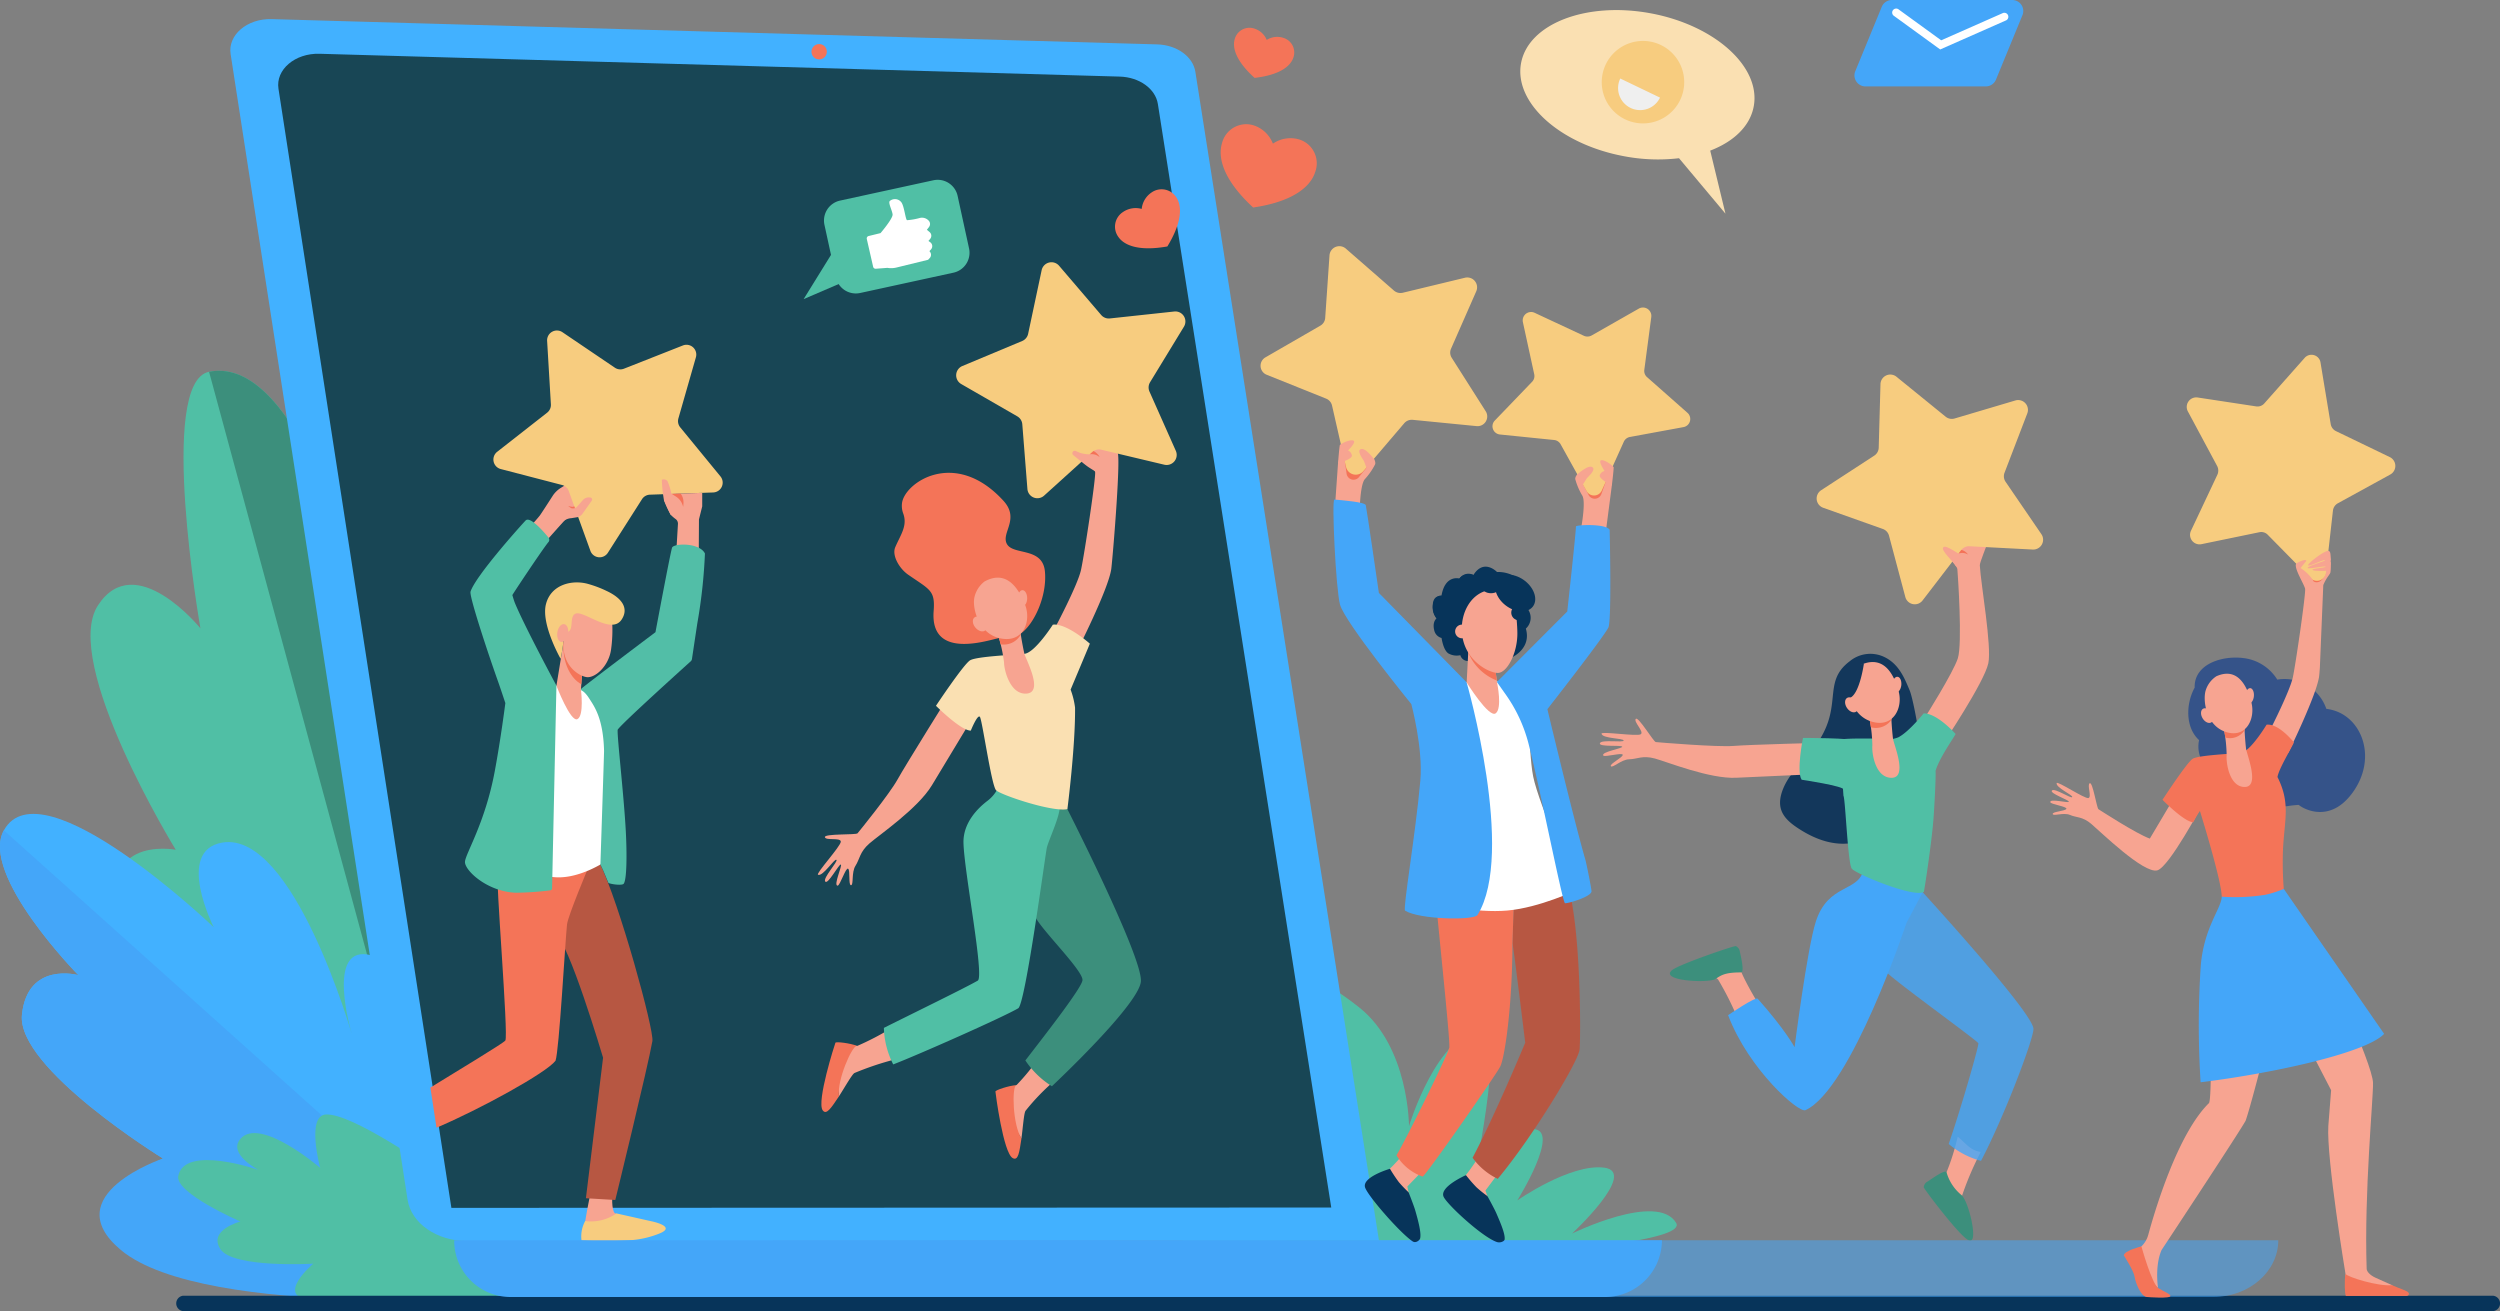 <svg xmlns="http://www.w3.org/2000/svg" width="500" height="262.226" viewBox="0 0 500 262.226">
  <rect x="0" y="0" width="500" height="262.226" fill="#808080" stroke="none"/>
  <g id="success_excellence" transform="translate(-3767 -1261)">
    <g id="Group_8102" data-name="Group 8102" transform="translate(3785.106 1335.156)">
      <g id="Group_8101" data-name="Group 8101" transform="translate(0 0)">
        <path id="Path_9840" data-name="Path 9840" d="M1625.23,1049.376s-59.8-51.594-67.115-72.191,10.254-17.2,10.254-17.2-23.022-37.47-15.55-48.891,20.484,4.6,20.484,4.6-8.648-49.258,1.731-51.305c19.334-3.814,31.608,49.387,31.608,49.387s-.018-21.764,11.7-18.086c17.667,5.547,5.2,51.606,5.2,51.606s6.521-17.219,15.861-8.72C1656.159,953.823,1625.23,1049.376,1625.23,1049.376Z" transform="translate(-1551.327 -864.191)" fill="#50bfa5"/>
      </g>
      <path id="Path_9841" data-name="Path 9841" d="M1697.628,938.573c-9.341-8.5-15.861,8.72-15.861,8.72s12.468-46.059-5.2-51.606c-11.715-3.678-11.7,18.086-11.7,18.086s-12.274-53.2-31.608-49.387l50.158,185.011C1687.557,1038.523,1713.282,952.818,1697.628,938.573Z" transform="translate(-1609.555 -864.19)" fill="#3c8f7c"/>
    </g>
    <g id="Group_8103" data-name="Group 8103" transform="translate(3767 1423.784)">
      <path id="Path_9842" data-name="Path 9842" d="M1593.532,1267.042s-67.069,1.084-78.96-11.28c-8.677-9.022,6.768-16.356,6.768-16.356s-29.327-18.048-28.2-28.764,11.28-7.9,11.28-7.9-19.782-20.131-14.894-28.968c7.512-13.578,41.966,19.38,41.966,19.38s-7.756-15.289,1.692-16.92c14.249-2.46,25.944,38.352,25.944,38.352s-5.566-18.4,3.948-15.792C1580.146,1203.484,1593.532,1267.042,1593.532,1267.042Z" transform="translate(-1488.749 -1170.498)" fill="#42b1ff"/>
      <path id="Path_9843" data-name="Path 9843" d="M1489.526,1181.837c-4.888,8.836,14.894,28.968,14.894,28.968s-10.152-2.82-11.28,7.9,28.2,28.764,28.2,28.764-21.588,7.3-8.426,18.3c16.8,14.037,80.618,9.335,80.618,9.335Z" transform="translate(-1488.749 -1178.556)" fill="#44a6f9"/>
    </g>
    <g id="Group_8105" data-name="Group 8105" transform="translate(3802.626 1483.886)">
      <g id="Group_8104" data-name="Group 8104" transform="translate(0)">
        <path id="Path_9844" data-name="Path 9844" d="M1697.072,1414.822s-51.565,1.171-58.756.5.59-7.254.59-7.254-16.032.943-18.565-2.9,3.986-5.532,3.986-5.532-13.11-5.692-12.422-9.107c1.279-6.361,16.047-1.212,16.047-1.212s-6.211-3.194-3.613-6.212c3.918-4.551,15.947,5.8,15.947,5.8s-2.868-10.59,1.234-10.681C1651.481,1378,1697.072,1414.822,1697.072,1414.822Z" transform="translate(-1611.879 -1378.218)" fill="#50bfa5"/>
      </g>
    </g>
    <path id="Path_9845" data-name="Path 9845" d="M2314.494,1326.6l18.808-40.368s1.091-3.119,11.041,4.788,9.95,23.72,9.95,23.72,5.761-19,14.678-19c4.656,0-1.978,30.989-1.978,30.989s6.343-11.368,12.1-11.368-3.142,14.252-3.142,14.252,10.591-7.429,17.4-6.551-6.459,13.18-6.459,13.18,17.108-8.408,20.833-2.124c1.964,3.315-20.948,5.158-20.948,5.158l-78.789.2Z" transform="translate(1694.51 171.471)" fill="#50bfa5"/>
    <path id="Path_9846" data-name="Path 9846" d="M1877.685,860.679l-182.338.071c-6.086,0-11.214-3.554-11.945-8.284l-35.389-229.124c-.588-3.807,3.308-7.125,8.2-6.985l177.126,5.054c3.913.111,7.144,2.432,7.622,5.474Z" transform="translate(2165.111 648.467)" fill="#42b1ff"/>
    <path id="Path_9847" data-name="Path 9847" d="M1689.291,640.3l160.053,4.565c3.914.112,7.144,2.431,7.622,5.473l34.677,220.714-175.972.068L1681.086,647.28C1680.5,643.474,1684.4,640.158,1689.291,640.3Z" transform="translate(2141.607 631.454)" fill="#184655"/>
    <path id="Path_9848" data-name="Path 9848" d="M2055.693,635.14a1.532,1.532,0,1,1-1.531-1.5A1.514,1.514,0,0,1,2055.693,635.14Z" transform="translate(1876.67 636.178)" fill="#f47458"/>
    <g id="Group_8107" data-name="Group 8107" transform="translate(3930.573 1313.445)">
      <path id="Path_9849" data-name="Path 9849" d="M2195.482,1338.607a41.463,41.463,0,0,1-4.489,5.537c-.136.128-1.048.422-1.193.551-1.277,4.042.366,7.475,2.128,10.176.292-2.189.5-5.183.838-5.553a44.181,44.181,0,0,1,6.065-6.231C2196.881,1341.992,2196.648,1340.5,2195.482,1338.607Z" transform="translate(-2151.211 -1179.626)" fill="#f7a491"/>
      <path id="Path_9850" data-name="Path 9850" d="M2184.436,1357.986c-1.444.087-4.172.988-4.156,1.275.02.343,1.567,12.259,3.45,13.308,1.132.631,1.341-1.224,1.756-3.926C2183.723,1365.941,2183.545,1358.357,2184.436,1357.986Z" transform="translate(-2144.767 -1193.398)" fill="#f47458"/>
      <path id="Path_9851" data-name="Path 9851" d="M2081.7,1319.356a54.445,54.445,0,0,1-6.387,3.3c-.178.059-1.127-.065-1.313-.009-2.877,3.113-2.851,6.919-2.408,10.114,1.2-1.857,2.66-4.475,3.123-4.667a58.56,58.56,0,0,1,8.067-2.706C2081.485,1323.559,2081.95,1321.568,2081.7,1319.356Z" transform="translate(-2067.373 -1165.945)" fill="#f7a491"/>
      <path id="Path_9852" data-name="Path 9852" d="M2221.32,953.01s4.567-8.594,5.243-11.672,3.017-18.578,2.82-19.577-3.9-3.4-3.443-4.248,3.983-.85,4.791-.778a7.3,7.3,0,0,1,3.125,1.116c.695.573-.781,19.148-1.222,23.148s-7.137,17.1-7.137,17.1Z" transform="translate(-2173.934 -879.8)" fill="#f7a491"/>
      <path id="Path_9853" data-name="Path 9853" d="M2084.407,1085.1s-9.309,14.906-10.934,17.835-7.685,10.391-7.99,10.751-6.713.035-6.53.777,3.126.009,3.182.88-5.065,6.411-4.552,6.634c.96.418,3.263-3.271,3.674-2.991s-2.756,3.63-2.24,4.344,2.706-3.45,3.116-3.4-1.541,4.19-.644,4.231c.487.022,1.646-3.724,2.109-3.393s.017,3.331.581,3.3.038-2.563.9-3.9.806-2.746,2.8-4.473,9.7-6.993,12.494-11.645,9-14.915,9-14.915Z" transform="translate(-2057.547 -999.471)" fill="#f7a491"/>
      <path id="Path_9854" data-name="Path 9854" d="M2187.547,1161.735l-16.166,5.208s8.892,15.122,10.65,18.136,9.329,10.457,9.339,12.4c.007,1.378-7.127,10.517-11.428,16.093a17.568,17.568,0,0,0,5.31,5.162c7.163-6.791,17.611-17.5,17.8-21.007C2203.336,1192.6,2187.547,1161.735,2187.547,1161.735Z" transform="translate(-2138.444 -1053.931)" fill="#3c8f7c"/>
      <path id="Path_9855" data-name="Path 9855" d="M2067.072,1329.059c-1.344-.536-4.2-.882-4.3-.616-.129.319-3.8,11.76-2.545,13.51.756,1.052,1.735-.536,3.26-2.8C2063.04,1335.954,2066.108,1329.016,2067.072,1329.059Z" transform="translate(-2059.263 -1172.338)" fill="#f47458"/>
      <path id="Path_9856" data-name="Path 9856" d="M2135.764,1162.668c.205-1,1.538-3.921,2.226-6.25a12.776,12.776,0,0,0,.306-5.946h0l-11.891-.554-.456.884a7.154,7.154,0,0,1-2.039,2.443c-1.781,1.346-4.906,4.3-4.811,8.411.133,5.739,4.215,26.769,2.857,27.556-2.45,1.42-12.673,6.394-18.776,9.453a17.137,17.137,0,0,0,1.867,7.306c4.833-1.85,21.841-9.379,25-11.224C2131.479,1193.913,2135.414,1164.361,2135.764,1162.668Z" transform="translate(-2089.977 -1045.533)" fill="#50bfa5"/>
      <path id="Path_9857" data-name="Path 9857" d="M2112.179,942.825c.943,2.491-.549,4.349-1.586,6.8-.7,1.648.839,4.263,2.575,5.468,4.4,3.052,5.429,3.131,5.111,7.276-.766,9.984,11.171,5.727,13.09,5.41s3.369-.231,4.287-.866c2.765-1.913,5.36-7.66,4.873-12.5s-6.25-3.177-7.568-5.4,2.666-4.99-.729-8.7c-9.75-10.658-19.926-3.51-20.289.566A4.322,4.322,0,0,0,2112.179,942.825Z" transform="translate(-2095.122 -892.61)" fill="#f47458"/>
      <path id="Path_9858" data-name="Path 9858" d="M2166.12,1052.613s3.318-7.883,3.849-9.192c0,0-4.634-4.127-7.4-3.8,0,0-3.584,5.63-5.7,5.833s-9.544.519-10.847,1.294-6.831,9.1-6.831,9.1,4.967,4.977,6.966,4.966c0,0,1.358-3.361,1.822-2.748s2.3,13.67,3.228,14.664c.858.92,11.265,4.432,14.27,3.786,0,0,1.618-12.57,1.531-20.307A15.945,15.945,0,0,0,2166.12,1052.613Z" transform="translate(-2115.571 -967.134)" fill="#fae0b2"/>
      <path id="Path_9859" data-name="Path 9859" d="M2182.161,1040.839a30.526,30.526,0,0,1,1.181,5.452c.009,1.575,1.264,6.527,4.567,6.2s-.033-6.456-.5-7.953a58.831,58.831,0,0,1-1.031-6.221Z" transform="translate(-2146.104 -966.225)" fill="#f7a491"/>
      <path id="Path_9860" data-name="Path 9860" d="M2186.69,1040.686c-.185-1.289-.313-2.367-.313-2.367l-4.215,2.52s.24.792.5,1.806A3.887,3.887,0,0,0,2186.69,1040.686Z" transform="translate(-2146.105 -966.225)" fill="#f47458"/>
      <path id="Path_9861" data-name="Path 9861" d="M2167.529,1007.965a5.516,5.516,0,0,0-2.02,3.239c-.412,2.116.845,7.336,5.384,8.158s6.016-3.567,4.77-6.75S2172.012,1005.482,2167.529,1007.965Z" transform="translate(-2134.218 -944.098)" fill="#f7a491"/>
      <path id="Path_9862" data-name="Path 9862" d="M2197.625,1017.416c0,.889-.411,1.612-.929,1.615s-.942-.716-.947-1.6.412-1.612.929-1.615S2197.621,1016.527,2197.625,1017.416Z" transform="translate(-2155.762 -950.229)" fill="#f7a491"/>
      <path id="Path_9863" data-name="Path 9863" d="M2166.937,1034.805c.6.716.689,1.624.205,2.027s-1.36.151-1.958-.565-.689-1.624-.2-2.028S2166.34,1034.089,2166.937,1034.805Z" transform="translate(-2133.674 -963.189)" fill="#f7a491"/>
      <g id="Group_8106" data-name="Group 8106" transform="translate(27.658)">
        <path id="Path_9864" data-name="Path 9864" d="M2154.138,813.51l11.225,6.469a2.006,2.006,0,0,1,1,1.58l1.023,12.946a2,2,0,0,0,3.342,1.327l9.633-8.714a2.006,2.006,0,0,1,1.809-.465l12.6,3a2.014,2.014,0,0,0,2.3-2.778l-5.271-11.854a2.014,2.014,0,0,1,.121-1.867l6.767-11.1a2.006,2.006,0,0,0-1.92-3.044l-12.891,1.388a2,2,0,0,1-1.734-.689l-8.423-9.852a2.007,2.007,0,0,0-3.487.9l-2.7,12.712a2.017,2.017,0,0,1-1.194,1.442l-11.972,5.006A2.013,2.013,0,0,0,2154.138,813.51Z" transform="translate(-2153.135 -789.154)" fill="#f7cc7f"/>
      </g>
      <path id="Path_9865" data-name="Path 9865" d="M2246.254,919.654a2.043,2.043,0,0,0-.276.205l-.506.458h0a2.308,2.308,0,0,1,1.962.567S2247.291,920.292,2246.254,919.654Z" transform="translate(-2191.097 -881.894)" fill="#f47257"/>
      <path id="Path_9866" data-name="Path 9866" d="M2237.259,921.339l-.286-1.132a6.573,6.573,0,0,1-2.048-.325l-.789-.344a.487.487,0,0,0-.646.263h0a.487.487,0,0,0,.148.565s2.134,1.757,2.884,2.291c.372.264,1.54.978,1.54.978l.681-1.274Z" transform="translate(-2182.556 -881.783)" fill="#f7a491"/>
    </g>
    <g id="Group_8108" data-name="Group 8108" transform="translate(3802.243 1520.144)">
      <path id="Path_9867" data-name="Path 9867" d="M2073.919,1506.608H1611.943a1.55,1.55,0,0,1,0-3.083h461.976a1.549,1.549,0,0,1,0,3.083Z" transform="translate(-1610.553 -1503.526)" fill="#07345a"/>
    </g>
    <g id="Group_8115" data-name="Group 8115" transform="translate(3853.075 1327.094)">
      <path id="Path_9888" data-name="Path 9888" d="M1851.784,940.068a5.213,5.213,0,0,0-1.714,1.659c-.885,1.377-2.374,3.682-2.563,3.92-1.686,2.115-6.567,7.155-6.567,7.155l4.71,1.448,9.2-10.323s4.01-3.9,3.339-3.782c-.29.052-3.91,2.718-3.974,2.554-.017-.044,4.877-3.967,4.032-4.183-.227-.058-4.275,2.983-4.48,2.909-.1-.034,4.006-2.865,3.237-3.171-.382-.152-3.634,2.123-3.877,2.066-.272-.064,2.948-2.4,2.218-2.24A40.429,40.429,0,0,0,1851.784,940.068Z" transform="translate(-1825.622 -908.63)" fill="#f7a491"/>
      <g id="Group_8114" data-name="Group 8114" transform="translate(12.606)">
        <path id="Path_9889" data-name="Path 9889" d="M1833.037,864.042l12.256,3.188a1.963,1.963,0,0,1,1.351,1.231l4.321,11.94a1.959,1.959,0,0,0,3.494.386l6.823-10.712a1.965,1.965,0,0,1,1.588-.907l12.651-.443a1.968,1.968,0,0,0,1.454-3.215l-8.04-9.808a1.97,1.97,0,0,1-.37-1.793l3.5-12.213a1.961,1.961,0,0,0-2.6-2.372l-11.793,4.649a1.955,1.955,0,0,1-1.813-.2l-10.494-7.105a1.962,1.962,0,0,0-3.055,1.749l.753,12.684a1.969,1.969,0,0,1-.751,1.667l-9.994,7.826A1.965,1.965,0,0,0,1833.037,864.042Z" transform="translate(-1831.566 -836.326)" fill="#f7cc7f"/>
      </g>
      <path id="Path_9890" data-name="Path 9890" d="M1895.435,1432.017s-1.516,7.13-1.351,8.7c.238,2.26,10.956-2.8,8.6-3.564-.543-.176-2.264-.862-2.4-.96-.728-.522-.524-3.884-.524-3.884Z" transform="translate(-1863.38 -1259.657)" fill="#f7a491"/>
      <path id="Path_9891" data-name="Path 9891" d="M1891.3,1236.389c.38-2.179-6.65-27.774-10.564-35.642l-9.863-1.471,1.021,15.859c2.477.714,9.542,24.57,9.542,24.57l-3.433,28.106,5.877.349S1890.429,1241.393,1891.3,1236.389Z" transform="translate(-1846.896 -1094.259)" fill="#b75742"/>
      <path id="Path_9892" data-name="Path 9892" d="M1816.872,1206.244l-11.626-.541-3.768,1.562c-.524.233,2.182,32.644,1.513,33.575-.372.518-9.375,5.95-14.991,9.405l1.227,8.029c8.757-3.724,21.969-10.975,23.8-13.39.728-2.007,1.911-23.492,2.3-27.262.172-1.681,4.248-11.347,4.248-11.347Z" transform="translate(-1788 -1098.826)" fill="#f47458"/>
      <path id="Path_9893" data-name="Path 9893" d="M1857.622,1082.752l-6.142-.293s-4.849-.7-5.446-.793-7.432,17.81-9.675,24.6-1.673,9.548-1.673,9.548a24.639,24.639,0,0,0,10.514,4.112c5.313.9,11.172-3.2,11.172-3.2s1.469-13.412,1.161-17.761S1857.622,1082.752,1857.622,1082.752Z" transform="translate(-1821.131 -1010.678)" fill="#fff"/>
      <path id="Path_9894" data-name="Path 9894" d="M1880.286,1057.4l-.253,3.5s.677,5.215-.7,5.909-4.2-6.677-4.2-6.677l1.449-8.856Z" transform="translate(-1849.921 -989.081)" fill="#f7a491"/>
      <path id="Path_9895" data-name="Path 9895" d="M1883.551,1059.934c-1.857-.963-3.919-4-3.529-8.512l3.7,6.085Z" transform="translate(-1853.362 -989.185)" fill="#f47458"/>
      <path id="Path_9896" data-name="Path 9896" d="M1887.674,1029.591a3.182,3.182,0,0,1,2.119,3,27.857,27.857,0,0,1-.26,4.666c-.491,3.4-3.267,5.767-4.936,5.492s-5.123-2.549-4.5-7.387c.267-2.074.617-4.8,2.655-5.631A7.562,7.562,0,0,1,1887.674,1029.591Z" transform="translate(-1853.398 -973.425)" fill="#f7a491"/>
      <path id="Path_9897" data-name="Path 9897" d="M1828.636,970.72a.717.717,0,0,1-.086.926c-1.3,1.612-7.189,10.48-7.168,10.551.09.312.35,1.2.514,1.59,1.977,4.776,8.3,16.507,8.3,16.507l-.871,40.557a.4.4,0,0,1-.351.388,59.4,59.4,0,0,1-6.9.482c-5.781-.214-10.29-4.528-10.169-6.2s4.018-7.738,5.946-18.049c1.211-6.477,2.128-13.678,2.128-13.678s-1.047-3.163-1.4-4.146c-2.153-6.049-5.848-17.239-5.563-18.142.972-3.076,9.747-12.884,11.014-14.23C1824.9,966.357,1827.6,969.453,1828.636,970.72Z" transform="translate(-1804.984 -929.269)" fill="#50bfa5"/>
      <path id="Path_9898" data-name="Path 9898" d="M1906.152,1448.15l-6.788-1.53a8.869,8.869,0,0,1-6.256,1.53,6.418,6.418,0,0,0-.733,3.866,65.476,65.476,0,0,0,9.2,0,18.942,18.942,0,0,0,6.565-1.446C1911.422,1449.154,1906.152,1448.15,1906.152,1448.15Z" transform="translate(-1862.149 -1270.035)" fill="#f7cc7f"/>
      <path id="Path_9899" data-name="Path 9899" d="M1870.4,1025.754s-3.95-6.909-2.939-10.911,5.295-4.947,8.417-4.068a21.955,21.955,0,0,1,3.716,1.405c2.968,1.382,4.531,3.4,3.011,5.717-2.041,3.111-7.537-1.825-9.189-1.186-1.363.528-.281,3.194-1.59,3.659-1.231.438-.741.381-.873,1.92A32.5,32.5,0,0,1,1870.4,1025.754Z" transform="translate(-1844.349 -960.085)" fill="#f7cc7f"/>
      <path id="Path_9900" data-name="Path 9900" d="M1875.674,1040.893c-.162.985.188,1.862.782,1.959s1.207-.621,1.369-1.605-.188-1.862-.783-1.96S1875.836,1039.908,1875.674,1040.893Z" transform="translate(-1850.278 -980.555)" fill="#f7a491"/>
      <path id="Path_9901" data-name="Path 9901" d="M1878.911,951.742a1.592,1.592,0,0,0-1.571.5l-1.124,1.275a1.161,1.161,0,0,1-.818.393l-2.332.108-2.259,5.041,2.473-2.425a2.721,2.721,0,0,1,1.727-.773l1.234-.2a1.747,1.747,0,0,0,1-.643l1.915-2.706A.39.39,0,0,0,1878.911,951.742Z" transform="translate(-1846.848 -918.315)" fill="#f7a491"/>
      <path id="Path_9902" data-name="Path 9902" d="M1949.48,942.641v3.2a19.341,19.341,0,0,0,1.347,2.911,8.3,8.3,0,0,0,1.044.891,1.144,1.144,0,0,1,.4.938l-.285,4.84,4.451.807.038-6.563.651-2.607,0-2.7-6.135.207Z" transform="translate(-1902.757 -911.879)" fill="#f7a491"/>
      <path id="Path_9903" data-name="Path 9903" d="M1951.724,944.2l-2.042,2.129-1.347-2.911a29.84,29.84,0,0,1-.434-4.092.923.923,0,0,1,1.145.286,12.32,12.32,0,0,1,.767,2.489l1.911,1.229Z" transform="translate(-1901.612 -909.455)" fill="#f7a491"/>
      <path id="Path_9904" data-name="Path 9904" d="M1954.793,949.148l.888.556a3.165,3.165,0,0,1,1.265,1.59l.158.439.048-.694a2.935,2.935,0,0,0-.385-1.667l-.166-.282Z" transform="translate(-1906.532 -916.463)" fill="#f57258"/>
      <path id="Path_9905" data-name="Path 9905" d="M1884.454,957.67a2.264,2.264,0,0,1-.394.1,4.772,4.772,0,0,1-.838-.193,5.324,5.324,0,0,0,.609.449,1.082,1.082,0,0,0,.746-.014Z" transform="translate(-1855.67 -922.492)" fill="#f57258"/>
      <path id="Path_9906" data-name="Path 9906" d="M1910.233,984.952c-.372,1.154-3.317,16.9-3.317,16.9s-14.986,11.275-14.932,11.4c.034.079.067.159.1.239.232.084.8.4,1.563,1.592,1.071,1.66,2.819,4.02,2.987,10.5.011.449-.732,22.746-.732,22.746l.605,1.28,1,2.4c.688.292,2.722.528,3.04.167.655-.744.675-6.114.437-10.518-.4-7.363-1.746-18.824-1.63-20.279.291-.815,14.625-13.711,14.625-13.711a.756.756,0,0,0,.232-.441c.195-1.3,1.058-7.073,1.115-7.378a105.59,105.59,0,0,0,1.484-13.732C1915.732,983.9,1910.524,984.05,1910.233,984.952Z" transform="translate(-1861.897 -941.509)" fill="#52bea7"/>
    </g>
    <path id="Path_9907" data-name="Path 9907" d="M2268.963,737.89a4.5,4.5,0,0,1,1.99-3.3,3.481,3.481,0,0,1,4.908.962c1.253,1.833,1.126,5.1-1.765,9.847-5.47.975-8.563-.091-9.817-1.924a3.481,3.481,0,0,1,.883-4.923A4.5,4.5,0,0,1,2268.963,737.89Z" transform="translate(1726.378 564.891)" fill="#f47458"/>
    <path id="Path_9908" data-name="Path 9908" d="M2352.838,624.767a3.948,3.948,0,0,1,3.358-.4,3.051,3.051,0,0,1,1.977,3.913c-.592,1.854-2.923,3.526-7.762,4.081-3.62-3.259-4.548-5.973-3.955-7.827a3.051,3.051,0,0,1,3.881-2.04A3.949,3.949,0,0,1,2352.838,624.767Z" transform="translate(1667.508 644.215)" fill="#f47458"/>
    <path id="Path_9909" data-name="Path 9909" d="M2347.551,692.842a6.171,6.171,0,0,1,5.357-.812,4.991,4.991,0,0,1,3.11,6.449c-.965,3.118-4.7,6.006-12.418,7.13-5.735-5.289-7.185-9.78-6.22-12.9a4.991,4.991,0,0,1,6.209-3.565A6.171,6.171,0,0,1,2347.551,692.842Z" transform="translate(1674.031 596.892)" fill="#f47458"/>
    <path id="Path_9912" data-name="Path 9912" d="M2382.04,1476.554H2132.16c-7.136,0-12.921-5.03-12.921-11.233v-.111h275.85C2395.089,1471.475,2389.247,1476.554,2382.04,1476.554Z" transform="translate(1827.569 43.847)" fill="#44a6f9" opacity="0.53"/>
    <path id="Path_9913" data-name="Path 9913" d="M2035.994,1476.554H1817.187a11.274,11.274,0,0,1-11.314-11.233v-.111h241.548A11.386,11.386,0,0,1,2035.994,1476.554Z" transform="translate(2051.964 43.847)" fill="#44a6f9"/>
    <g id="Group_8116" data-name="Group 8116" transform="translate(4019.108 1310.242)">
      <path id="Path_9914" data-name="Path 9914" d="M2497.463,1000.661s-2.615-2.757-4.719.6a2.09,2.09,0,0,0-2.757.711s-2.928-.881-3.639,3.5c0,0-1.506-.284-1.706,1.506a4.43,4.43,0,0,0,.711,2.985s-.846.635-.462,2.281a2.037,2.037,0,0,0,1.486,1.614s.313,2.359,1.336,3.07a3.337,3.337,0,0,0,2.417.37,1.577,1.577,0,0,0,1.563,1.166c1.194-.114,2.672-1.251,4.009-.739s4.8-.029,4.8-.029,3.894-1.734,2.729-5.714a2.911,2.911,0,0,0,.256-4.065s1.307-3.468-1.279-5.515A6.749,6.749,0,0,0,2497.463,1000.661Z" transform="translate(-2450.17 -935.503)" fill="#07345a"/>
      <path id="Path_9915" data-name="Path 9915" d="M2418.929,910.47l-1.372,5.131-.639,9.082,4.954,1.053s.027-5.816,1.056-6.989a13.17,13.17,0,0,0,2.051-2.964C2425.573,913.827,2418.929,910.47,2418.929,910.47Z" transform="translate(-2402.062 -872.165)" fill="#f7a491"/>
      <path id="Path_9916" data-name="Path 9916" d="M2429.649,923.142l-2.932,3.6a1.4,1.4,0,0,1-2.561-.606l-.36-2.5S2427.975,921.312,2429.649,923.142Z" transform="translate(-2406.949 -880.67)" fill="#f47458"/>
      <path id="Path_9917" data-name="Path 9917" d="M2408.738,814.062l-12.725-1.252a1.979,1.979,0,0,0-1.7.679l-8.193,9.6a1.994,1.994,0,0,1-3.448-.843l-2.8-12.293a1.974,1.974,0,0,0-1.193-1.388l-11.861-4.763a1.936,1.936,0,0,1-.272-3.484l10.993-6.346a1.928,1.928,0,0,0,.965-1.537l.862-12.547a1.975,1.975,0,0,1,3.28-1.309l9.6,8.372a2.009,2.009,0,0,0,1.789.438l12.394-2.991a1.97,1.97,0,0,1,2.3,2.674l-5.062,11.52a1.924,1.924,0,0,0,.141,1.808l6.8,10.7A1.939,1.939,0,0,1,2408.738,814.062Z" transform="translate(-2365.572 -778.085)" fill="#f7cc7f"/>
      <path id="Path_9918" data-name="Path 9918" d="M2435.372,922.235l-.63-1.664s-1.321-1.746-.783-2.228c.9-.8,2.882,1.986,2.882,1.986S2436.7,922.438,2435.372,922.235Z" transform="translate(-2414.081 -877.657)" fill="#f7a491"/>
      <path id="Path_9919" data-name="Path 9919" d="M2419.127,916.865s.278-3.607.383-3.694c.585-.489,2.258-1.165,2.757-.834s-1.133,1.946-1.133,1.946a1.3,1.3,0,0,1,.771,1.047C2421.925,916.055,2419.127,916.865,2419.127,916.865Z" transform="translate(-2403.631 -873.43)" fill="#f7a491"/>
      <path id="Path_9920" data-name="Path 9920" d="M2590.09,925.276l.327,5.3-1.177,9.028-5.064.049s1.128-5.706.352-7.06a13.155,13.155,0,0,1-1.421-3.312C2582.912,927.247,2590.09,925.276,2590.09,925.276Z" transform="translate(-2520.161 -882.687)" fill="#f7a491"/>
      <path id="Path_9921" data-name="Path 9921" d="M2584.639,934.428l2.16,4.108a1.4,1.4,0,0,0,2.63-.085l.85-2.383S2586.642,932.966,2584.639,934.428Z" transform="translate(-2521.253 -888.913)" fill="#f47458"/>
      <path id="Path_9922" data-name="Path 9922" d="M2527.4,845.859l10.819,1.1a1.685,1.685,0,0,1,1.3.854l5.208,9.388a1.7,1.7,0,0,0,3.017-.121l4.411-9.774a1.679,1.679,0,0,1,1.229-.955l10.691-1.968a1.647,1.647,0,0,0,.815-2.858l-8.092-7.145a1.643,1.643,0,0,1-.544-1.444l1.4-10.6a1.679,1.679,0,0,0-2.513-1.645l-9.413,5.358a1.71,1.71,0,0,1-1.566.063l-9.826-4.585a1.675,1.675,0,0,0-2.368,1.841l2.275,10.457a1.637,1.637,0,0,1-.423,1.483l-7.473,7.77A1.649,1.649,0,0,0,2527.4,845.859Z" transform="translate(-2479.502 -808.201)" fill="#f7cc7f"/>
      <path id="Path_9923" data-name="Path 9923" d="M2457.485,1402.525a39.272,39.272,0,0,1-3.559,3.967c-.71.434.317,5.567,2.25,5.9,1.09.19,1.7-1.01,1.7-1.01l-.313-1.478,4.071-4.194Z" transform="translate(-2428.201 -1221.847)" fill="#f7a491"/>
      <path id="Path_9924" data-name="Path 9924" d="M2509.735,1405.541a39.248,39.248,0,0,1-3.023,4.389c-.649.522,1.025,5.481,2.986,5.568,1.1.049,1.553-1.218,1.553-1.218l-.5-1.426,3.5-4.68Z" transform="translate(-2465.773 -1223.99)" fill="#f7a491"/>
      <path id="Path_9925" data-name="Path 9925" d="M2496.335,1420.185a30.03,30.03,0,0,0,2.108,2.432,25.116,25.116,0,0,0,2.191,1.767s1.394,2.529,1.774,3.412c.848,1.964,1.8,4.153,1.663,5.254-.044.353-.838.727-1.5.524-2.752-.846-9.789-7.283-10.677-9.011C2490.87,1422.569,2496.335,1420.185,2496.335,1420.185Z" transform="translate(-2455.253 -1234.397)" fill="#07345a"/>
      <path id="Path_9926" data-name="Path 9926" d="M2530.892,1211.686c-.256-.715-.5-1.377-.738-2-2.927.639-6.233,1.341-9.635,2.066l-.414,12.466c0-.963,2.557,19.883,2.557,19.883s-6.013,14.484-10.532,23.013a13.278,13.278,0,0,0,5.032,4.221c7.017-8.411,15.983-23.237,16.365-25.8C2533.745,1244.067,2533.943,1220.27,2530.892,1211.686Z" transform="translate(-2469.724 -1084.806)" fill="#b75742"/>
      <path id="Path_9927" data-name="Path 9927" d="M2467.376,1220.367c.894,9.714,2.883,28.285,2.716,29.778-.5,1.862-8.983,19.047-10.575,21.548a9.987,9.987,0,0,0,5.231,4.264c.415.112,14.746-20.394,15.543-22.043.9-1.864,2.4-12.031,2.425-24.619l.414-12.466C2477.464,1218.036,2472.253,1219.221,2467.376,1220.367Z" transform="translate(-2432.335 -1089.881)" fill="#f47458"/>
      <path id="Path_9928" data-name="Path 9928" d="M2503.434,1076.022l-6.67.916s-5.347.131-6.009.131-4.851,24.332-6.064,33.489-.273,10.779-.273,10.779,8.458,1.9,14.714,1.347c6.506-.576,13.827-4.089,13.827-4.089s-7.54-17.195-8.642-22.689S2503.434,1076.022,2503.434,1076.022Z" transform="translate(-2449.784 -989.816)" fill="#fff"/>
      <path id="Path_9929" data-name="Path 9929" d="M2551.523,971.792s.428,18.142-.256,19.53c-1,2.018-12.2,16.331-12.2,16.331s5.351,22.391,7.6,30.124c.226.779,1.229,5.809,1.229,6.3,0,1.087-4.733,2.468-5.3,2.386-.5-.073-4.633-21.373-7.27-31.795a29.813,29.813,0,0,0-4.522-9.849l-1.834-2.6,14.072-14.1s1.734-15.7,1.734-17C2544.785,970.768,2550.841,970.513,2551.523,971.792Z" transform="translate(-2481.699 -915.062)" fill="#44a6f9"/>
      <path id="Path_9930" data-name="Path 9930" d="M2442.6,989.736l-17.547-17.879s-2.445-16.907-2.618-17.544-4.529-.963-6.284-1.135c-.564-.055.294,18.008,1.135,21.035.992,3.577,14.255,19.874,14.255,19.874s2.378,8.827,1.805,15.3c-.952,10.754-3.515,25.547-3.055,26.011,2.851,1.8,13.8,1.988,14.489.873C2452.428,1023.952,2442.6,989.736,2442.6,989.736Z" transform="translate(-2401.386 -902.515)" fill="#44a6f9"/>
      <path id="Path_9931" data-name="Path 9931" d="M2513.661,1054.395l.473,3.513s1.06,5.06-.3,6.036-5.8-6.18-5.8-6.18l.468-8.9Z" transform="translate(-2466.81 -970.515)" fill="#f7a491"/>
      <path id="Path_9932" data-name="Path 9932" d="M2509.125,1051.747a10.1,10.1,0,0,0,5.717,5.625l-.4-2.978-5.164-5.532Z" transform="translate(-2467.589 -970.515)" fill="#f47458"/>
      <path id="Path_9933" data-name="Path 9933" d="M2484.553,1021.929c0,1.356.771,2.454,1.721,2.454s1.722-1.1,1.722-2.454-.771-2.454-1.722-2.454S2484.553,1020.574,2484.553,1021.929Z" transform="translate(-2450.127 -949.63)" fill="#07345a"/>
      <path id="Path_9934" data-name="Path 9934" d="M2502.4,1006.26c0,.779.938,1.41,2.1,1.41s2.095-.632,2.095-1.41-.938-1.411-2.095-1.411S2502.4,1005.481,2502.4,1006.26Z" transform="translate(-2462.813 -939.236)" fill="#07345a"/>
      <path id="Path_9935" data-name="Path 9935" d="M2509.269,1015.923a4.694,4.694,0,0,1,6.143,3.741,35.4,35.4,0,0,1,.381,4.506c.074,4.1-2.049,8.1-3.912,8.1s-7.01-2.656-7.2-8.48C2504.568,1020.19,2506.363,1016.924,2509.269,1015.923Z" transform="translate(-2464.428 -946.926)" fill="#f7a491"/>
      <path id="Path_9936" data-name="Path 9936" d="M2502.858,1041.285a1.367,1.367,0,1,1-1.339-1.638A1.512,1.512,0,0,1,2502.858,1041.285Z" transform="translate(-2461.231 -963.966)" fill="#f7a491"/>
      <path id="Path_9937" data-name="Path 9937" d="M2533.738,1006.415c1.925,1.524,2.6,3.84,1.506,5.173s-3.538,1.177-5.462-.347-2.6-3.84-1.506-5.173S2531.813,1004.89,2533.738,1006.415Z" transform="translate(-2480.827 -939.458)" fill="#07345a"/>
      <path id="Path_9938" data-name="Path 9938" d="M2522.275,1010.866c0,.663-.8,1.2-1.786,1.2s-1.786-.537-1.786-1.2.8-1.2,1.786-1.2S2522.275,1010.2,2522.275,1010.866Z" transform="translate(-2474.395 -942.66)" fill="#07345a"/>
      <path id="Path_9939" data-name="Path 9939" d="M2541.932,1027.643a1.525,1.525,0,1,1-1.525-1.542A1.533,1.533,0,0,1,2541.932,1027.643Z" transform="translate(-2488.736 -954.339)" fill="#07345a"/>
      <path id="Path_9940" data-name="Path 9940" d="M2585.3,934.239l.948-1.505s1.641-1.449,1.209-2.029c-.719-.964-3.219,1.375-3.219,1.375S2583.957,934.175,2585.3,934.239Z" transform="translate(-2520.95 -886.38)" fill="#f7a491"/>
      <path id="Path_9941" data-name="Path 9941" d="M2602.423,931.087s.443-3.59.357-3.7c-.476-.6-1.981-1.589-2.536-1.365s.725,2.132.725,2.132a1.3,1.3,0,0,0-.964.873C2599.841,929.737,2602.423,931.087,2602.423,931.087Z" transform="translate(-2532.167 -883.197)" fill="#f7a491"/>
      <path id="Path_9942" data-name="Path 9942" d="M2442.677,1415.779a29.952,29.952,0,0,0,1.781,2.68,25.085,25.085,0,0,0,1.948,2.033s1.059,2.686,1.324,3.61c.59,2.057,1.256,4.54.979,5.613-.089.344-.847,1-1.472.6-2.413-1.571-8.861-8.932-9.521-10.758C2436.953,1417.445,2442.677,1415.779,2442.677,1415.779Z" transform="translate(-2416.791 -1231.266)" fill="#07345a"/>
    </g>
    <g id="Group_8118" data-name="Group 8118" transform="translate(4086.968 1335.909)">
      <path id="Path_9943" data-name="Path 9943" d="M2752.128,1067.139c-1.113-2.679-2.246-5.363-5.134-6.72a6.463,6.463,0,0,0-6.856.877c-5.885,4.425-.757,9.3-7.456,17.693-2.082,2.608-4.6,4.713-5.848,7.768-1.745,4.277.333,6.331,3.666,8.38,15.945,9.8,24.3-10.322,24-14.926C2754.279,1076.785,2752.844,1068.863,2752.128,1067.139Z" transform="translate(-2690.159 -1003.956)" fill="#13375b"/>
      <path id="Path_9944" data-name="Path 9944" d="M2841.391,1393.567a45.169,45.169,0,0,1-2.191,7.032c-.08.175-.813.8-.9.981.23,4.378,2.923,7.067,5.47,9.005-.49-2.221-1.664-4.79-1.485-5.273a62.546,62.546,0,0,1,3.723-8.692C2843.843,1396.3,2843.115,1394.953,2841.391,1393.567Z" transform="translate(-2769.822 -1241.148)" fill="#f7a491"/>
      <path id="Path_9945" data-name="Path 9945" d="M2781.633,1213.858l-13.573,10.31s6.72,6.466,9.242,8.869,18.076,13.595,18.3,14.145c.163.408-3.539,13.274-5.927,20.142a16.6,16.6,0,0,0,6.466,3.378c4.706-8.981,10.488-24.305,10.488-26.386C2806.625,1240.927,2781.633,1213.858,2781.633,1213.858Z" transform="translate(-2719.905 -1113.437)" fill="#44a6f9" opacity="0.8"/>
      <path id="Path_9946" data-name="Path 9946" d="M2666.333,1271.905a61.86,61.86,0,0,1,4.512,9.245c1.641-1.033,2.634-2.265,4.468-2.96-1.447-2.094-4.268-7.131-4.5-8.33-.551-2.845-1.2-3.264-1.2-3.264s-9.536,3.226-10.172,4.131S2664.551,1270.167,2666.333,1271.905Z" transform="translate(-2642.683 -1150.915)" fill="#f7a491"/>
      <path id="Path_9947" data-name="Path 9947" d="M2664.294,1267.112c.74,0-.064-3.342-.234-4.112a1.441,1.441,0,0,0-.818-1.157c-.338-.083-10.937,3.5-12.728,4.79a2.139,2.139,0,0,0-.372.425c-.981,1.83,7.757,2.178,9.014,1.377C2660.276,1267.725,2660.966,1267.1,2664.294,1267.112Z" transform="translate(-2636.053 -1147.537)" fill="#3c8f7c"/>
      <path id="Path_9948" data-name="Path 9948" d="M2729.275,1212.62l-11.849-4.788c.047.021-.072.482-.081.518-1.113,4.327-7.042,2.657-9.488,10.172-1.729,5.309-4.26,25.167-4.26,25.167s-1.794-3.414-7.37-9.694c-.431-.486-5.924,3.285-5.924,3.285,4.084,10.828,14.114,19.627,15.471,19,9.175-4.21,20.2-37.421,20.181-37.419C2727,1216.833,2729.275,1212.62,2729.275,1212.62Z" transform="translate(-2664.647 -1109.154)" fill="#44a6f9"/>
      <path id="Path_9949" data-name="Path 9949" d="M2826.506,1016.779s5.557-8.8,6.523-11.724.008-16.866-.084-17.857-3.45-3.7-2.921-4.477,5.166-1.413,5.944-1.262,2.291.013,2.909.64c.08.082-1.476,3.752-1.443,4.321.221,3.884,2.427,16.251,1.7,19.6-.83,3.845-9.082,16.133-9.082,16.133Z" transform="translate(-2761.44 -948.265)" fill="#f7a491"/>
      <path id="Path_9950" data-name="Path 9950" d="M2646.519,1109.469s-14.866.37-18.129.638-15.107-.718-15.566-.771-3.493-5.191-4-4.639,1.688,2.548,1.01,3.065-7.962-.642-7.865-.1c.181,1.007,4.431.88,4.426,1.365s-4.447-.273-4.749.535,4.274.33,4.457.69-4.244,1.02-3.791,1.771c.246.408,3.922-.681,3.9-.125s-2.7,1.821-2.372,2.264,2.105-1.359,3.661-1.382,2.671-.834,5.154-.152,10.951,4.1,16.251,3.845,17.012-.774,17.012-.774Z" transform="translate(-2601.634 -1035.831)" fill="#f7a491"/>
      <path id="Path_9951" data-name="Path 9951" d="M2786.122,1122.394c.2-2.452.545-9.068.434-9.882.742-2.546,3.448-6.322,4.015-7.39,0,0-3.671-4.159-6.393-4.124,0,0-2.9,3.657-5.044,4.778a5.3,5.3,0,0,1-1.081.322c-2.074-.014-9.326-.234-10.679.17l.766,11.2c.39.643.864,13.526,1.666,14.586s12.474,5.888,14.408,4.642C2784.291,1136.652,2785.713,1127.351,2786.122,1122.394Z" transform="translate(-2719.418 -1033.232)" fill="#50bfa5"/>
      <path id="Path_9952" data-name="Path 9952" d="M2751.458,1118.592c-1.338-.639-11.108-.618-11.108-.618s-1.353,6.74-.26,8.36c0,0,8.654,1.287,8.408,2Z" transform="translate(-2699.725 -1045.296)" fill="#50bfa5"/>
      <path id="Path_9953" data-name="Path 9953" d="M2787.936,1099.388a29.918,29.918,0,0,1,.6,5.42c-.151,1.534.573,6.475,3.818,6.492s.616-6.283.31-7.786a57.527,57.527,0,0,1-.378-6.153Z" transform="translate(-2734.031 -1030.647)" fill="#f7a491"/>
      <path id="Path_9954" data-name="Path 9954" d="M2792.355,1099.694c-.051-1.272-.067-2.333-.067-2.333l-4.352,2.027s.154.795.308,1.808A3.8,3.8,0,0,0,2792.355,1099.694Z" transform="translate(-2734.031 -1030.647)" fill="#f47458"/>
      <path id="Path_9955" data-name="Path 9955" d="M2776.341,1066.03a5.394,5.394,0,0,0-2.29,2.947c-.613,2.016.085,7.22,4.417,8.475s6.208-2.865,5.316-6.086S2780.951,1064.066,2776.341,1066.03Z" transform="translate(-2724.027 -1008.017)" fill="#f7a491"/>
      <path id="Path_9956" data-name="Path 9956" d="M2805.52,1077.345c-.085.865-.562,1.526-1.066,1.477s-.844-.791-.759-1.656.562-1.526,1.065-1.476S2805.6,1076.48,2805.52,1077.345Z" transform="translate(-2745.22 -1015.245)" fill="#f7a491"/>
      <path id="Path_9957" data-name="Path 9957" d="M2830.074,1417.889c-.249-.7-3.086,1.4-3.753,1.819a1.438,1.438,0,0,0-.81,1.163c.035.338,6.762,9.233,8.776,10.5a1.181,1.181,0,0,0,.72.094c1.156-.4-.457-7.544-1.907-8.995A9.088,9.088,0,0,1,2830.074,1417.889Z" transform="translate(-2760.733 -1258.333)" fill="#3c8f7c"/>
      <g id="Group_8117" data-name="Group 8117" transform="translate(43.357)">
        <path id="Path_9958" data-name="Path 9958" d="M2752.782,893.433l11.934,4.242a1.961,1.961,0,0,1,1.237,1.343l3.266,12.27a1.958,1.958,0,0,0,3.448.688L2780.4,901.9a1.958,1.958,0,0,1,1.657-.766l12.65.659a1.968,1.968,0,0,0,1.723-3.077l-7.159-10.471a1.97,1.97,0,0,1-.211-1.817l4.551-11.862a1.961,1.961,0,0,0-2.383-2.589l-12.153,3.606a1.956,1.956,0,0,1-1.789-.357l-9.837-7.991a1.962,1.962,0,0,0-3.2,1.477l-.352,12.7a1.971,1.971,0,0,1-.894,1.6l-10.631,6.924A1.968,1.968,0,0,0,2752.782,893.433Z" transform="translate(-2751.478 -866.793)" fill="#f7cc7f"/>
      </g>
      <path id="Path_9959" data-name="Path 9959" d="M2838.811,985.949c-.445.654,1.967,2.724,2.635,3.869l1.515-2.063C2842.214,987.609,2839.319,985.2,2838.811,985.949Z" transform="translate(-2770.146 -951.37)" fill="#f7a491"/>
      <path id="Path_9960" data-name="Path 9960" d="M2772.948,1066.383s-.785,5.8-2.662,6.852-1.091,3.623-1.091,3.623-1.7-5.979-.219-7.9A8.259,8.259,0,0,1,2772.948,1066.383Z" transform="translate(-2720.125 -1008.633)" fill="#13375b"/>
      <path id="Path_9961" data-name="Path 9961" d="M2773.354,1090.777c.51.756.507,1.648,0,1.992s-1.338.01-1.846-.746-.507-1.649,0-1.992S2772.845,1090.021,2773.354,1090.777Z" transform="translate(-2722.082 -1025.342)" fill="#f7a491"/>
      <path id="Path_9962" data-name="Path 9962" d="M2850.107,987.984c-.011.014-.024.026-.035.04l-.549.716a2.188,2.188,0,0,1,1.923.185A2.337,2.337,0,0,0,2850.107,987.984Z" transform="translate(-2777.798 -952.918)" fill="#f47257"/>
    </g>
    <g id="Group_8122" data-name="Group 8122" transform="translate(4177.057 1331.946)">
      <g id="Group_8119" data-name="Group 8119" transform="translate(14.703 110.651)">
        <path id="Path_9963" data-name="Path 9963" d="M3000.226,1235.52a25.02,25.02,0,0,1-4.166,4.879,18.222,18.222,0,0,0-3.885,7.494c-.844,4.233-.142,25.145-.876,26.634-6.307,6.166-10.875,21.642-12.157,26.364a5.06,5.06,0,0,1-1.458,2.395h0l.281,5.335,3.134,2.887s-.7-4.348.7-7.573c0,0,15.88-24.05,16.823-25.888,1.8-5.235,8.36-32.058,8.36-32.058l1.522-6.166Z" transform="translate(-2974.25 -1235.52)" fill="#f7a491"/>
        <path id="Path_9964" data-name="Path 9964" d="M2965.817,1471.227s1.983,3.057,2.153,4.248,1.226,3.893,2.395,4.064c.265.039,4.81.372,4.777-.2-.025-.434-1.67-1.054-2.434-1.581-1.32-.911-3.37-8.339-3.37-8.339S2965.9,1470.275,2965.817,1471.227Z" transform="translate(-2965.817 -1401.744)" fill="#f47458"/>
      </g>
      <path id="Path_9965" data-name="Path 9965" d="M3078.872,1256.16s10.229,21.871,10.294,25.716c.056,3.3-1.788,21.789-1.273,37.189.019.556.723,1.3,1.748,1.765.577.264,3.362,1.509,3.362,1.509l.383,1-9.593-.683-.136-2.619s-3.819-23.038-3.429-29.553c.061-1.023.559-7.151.559-7.151l-11.536-22.273,7.255-9.534Z" transform="translate(-3024.619 -1136.24)" fill="#f7a491"/>
      <path id="Path_9966" data-name="Path 9966" d="M3038.007,1072.7a8.854,8.854,0,0,0-9.815-5.856,9.251,9.251,0,0,0-5.8-4.142c-4.629-.992-10.89.837-10.721,5.739-1.8,3.293-1.865,8,.883,10.507-.956,4.427,3.192,8.709,8.583,8.553a9.532,9.532,0,0,0,9.011,4.662,21.532,21.532,0,0,1,2.371-.261c-.271-.051,5.714,4.538,10.785-2.518C3048.481,1082.183,3044.844,1073.467,3038.007,1072.7Z" transform="translate(-2982.794 -1001.869)" fill="#355389"/>
      <path id="Path_9967" data-name="Path 9967" d="M3077.609,1000.761a9.6,9.6,0,0,1,.921-1.688l.4-.583a2.7,2.7,0,0,0,.107-.249,9.325,9.325,0,0,0,.041-2.177l-3.5.847-.768,2.019c-.779-.359-2.109-3.068-2.595-2.417-.574.768,1.588,4.1,1.759,5s-1.859,14.895-2.445,17.673-4.546,10.537-4.546,10.537l3.622,4.6s5.806-11.828,6.188-15.438c.04-.38.085-.948.134-1.652Z" transform="translate(-3023.009 -954.697)" fill="#f7a491"/>
      <path id="Path_9968" data-name="Path 9968" d="M2945.481,1153.271l-4.3-3.645s-3.482,5.805-6.271,10.539c-2.767-1-9.916-5.661-10.269-5.875s-1.137-5.482-1.743-5.2.465,2.78-.27,2.967-6.239-3.492-6.353-3c-.211.919,3.286,2.384,3.109,2.794s-3.516-1.877-4.048-1.306,3.356,1.861,3.376,2.233-3.811-.708-3.709.095c.055.436,3.428.876,3.216,1.34s-2.841.54-2.731,1.036,2.193-.37,3.465.187,2.466.283,4.241,1.78,10.5,10.033,13.213,9.3C2938.782,1165.874,2945.481,1153.271,2945.481,1153.271Z" transform="translate(-2915.002 -1063.389)" fill="#f7a491"/>
      <g id="Group_8120" data-name="Group 8120" transform="translate(22.442 73.977)">
        <path id="Path_9969" data-name="Path 9969" d="M3021.473,1358.348s0,0,0,0Z" transform="translate(-3013.108 -1286.133)" fill="#f47458"/>
        <path id="Path_9970" data-name="Path 9970" d="M3015.56,1119.252c.274-1.682,2.877-5.89,3.287-6.922,0,0-3.016-3.834-5.466-3.544,0,0-3.292,5.456-5.162,5.64s-8.453.469-9.606,1.169-6.049,8.216-6.049,8.216,4.4,4.493,6.169,4.483a18.491,18.491,0,0,1,1.316-2.257c.267.861,4.366,14.14,4.359,17.148l.032.025a8.607,8.607,0,0,0,12.377-1.59h0a68.325,68.325,0,0,1-.151-7.957C3016.975,1127.682,3018.185,1124.5,3015.56,1119.252Z" transform="translate(-2992.564 -1108.771)" fill="#f47458"/>
        <path id="Path_9971" data-name="Path 9971" d="M3054.721,1251.3l-20.076-29a19.692,19.692,0,0,1-3.733,1.193,38.68,38.68,0,0,1-8.676.372,2.231,2.231,0,0,1-.017.285c-.335,2.391-3.507,6.093-4.16,13.35a177.526,177.526,0,0,0-.042,23.483C3031.364,1259.36,3050.934,1255.28,3054.721,1251.3Z" transform="translate(-3010.392 -1189.451)" fill="#44a6f9"/>
      </g>
      <g id="Group_8121" data-name="Group 8121" transform="translate(27.301 0)">
        <path id="Path_9972" data-name="Path 9972" d="M3095.733,1004.52a3.471,3.471,0,0,1-2.333.572,4.371,4.371,0,0,1-1.563-.67,4.4,4.4,0,0,0,1.467,1.551C3094.812,1006.783,3095.733,1004.52,3095.733,1004.52Z" transform="translate(-3067.972 -960.637)" fill="#f47458"/>
        <path id="Path_9973" data-name="Path 9973" d="M3012.226,891l11.673-2.409a1.8,1.8,0,0,1,1.645.51l8.536,8.678a1.824,1.824,0,0,0,3.114-1.149l1.393-12.339a1.92,1.92,0,0,1,.97-1.474l10.528-5.779a1.962,1.962,0,0,0-.089-3.448l-10.812-5.218a1.918,1.918,0,0,1-1.045-1.421l-2.029-12.25a1.823,1.823,0,0,0-3.169-.983l-8.076,9.115a1.8,1.8,0,0,1-1.616.6l-11.782-1.792a1.908,1.908,0,0,0-1.869,2.841l5.821,10.851a2,2,0,0,1,.046,1.79l-5.253,11.142A1.906,1.906,0,0,0,3012.226,891Z" transform="translate(-3009.358 -853.098)" fill="#f7cc7f"/>
      </g>
      <path id="Path_9974" data-name="Path 9974" d="M3034.971,1106.732a30.322,30.322,0,0,1,.564,5.3c-.141,1.5.538,6.334,3.587,6.35s.579-6.146.292-7.616a58.508,58.508,0,0,1-.355-6.02Z" transform="translate(-3000.259 -1031.935)" fill="#f7a491"/>
      <path id="Path_9975" data-name="Path 9975" d="M3039.122,1107.032c-.047-1.245-.063-2.283-.063-2.283l-4.089,1.983s.144.777.289,1.768A3.5,3.5,0,0,0,3039.122,1107.032Z" transform="translate(-3000.259 -1031.935)" fill="#f47458"/>
      <path id="Path_9976" data-name="Path 9976" d="M3024.077,1074.1a5.225,5.225,0,0,0-2.152,2.883c-.576,1.973.08,7.063,4.15,8.291s5.833-2.8,5-5.954S3028.408,1072.176,3024.077,1074.1Z" transform="translate(-2990.859 -1009.796)" fill="#f7a491"/>
      <path id="Path_9977" data-name="Path 9977" d="M3051.492,1085.167c-.079.846-.529,1.493-1,1.445s-.793-.774-.713-1.62.528-1.493,1-1.445S3051.572,1084.321,3051.492,1085.167Z" transform="translate(-3010.772 -1016.866)" fill="#f7a491"/>
      <path id="Path_9978" data-name="Path 9978" d="M3021.269,1098.308c.478.74.477,1.612,0,1.949s-1.257.01-1.735-.73-.477-1.612,0-1.949S3020.792,1097.568,3021.269,1098.308Z" transform="translate(-2989.031 -1026.745)" fill="#f7a491"/>
      <path id="Path_9979" data-name="Path 9979" d="M3097.088,988.694c-.789-.153-4.13,2.469-4.1,2.861s3.291-1.271,3.382-1c.073.21-3.649,1.185-3.455,1.559.133.255,3.472-.449,3.561-.285.14.256-2.786.365-2.6.648.219.327,3,.193,3,.193a6.289,6.289,0,0,0,.617-1.24,2.708,2.708,0,0,0,.013-.577c-.011-.186.071-.346.045-.555C3097.455,989.451,3097.524,988.779,3097.088,988.694Z" transform="translate(-3041.432 -949.456)" fill="#f7a491"/>
      <path id="Path_9980" data-name="Path 9980" d="M3086.839,995.2l-1.244,1.537-.82-.612a.408.408,0,0,1,.027-.341C3084.9,995.572,3086.811,994.632,3086.839,995.2Z" transform="translate(-3035.635 -953.956)" fill="#f7a491"/>
      <path id="Path_9981" data-name="Path 9981" d="M3118.8,1492.844h12.119c.448-.04.558-.4.4-.625-.32-.459-1.733-.8-3.323-1.527-2.787.29-8.857-1.615-9.3-2.254C3118.443,1489.717,3118.546,1492.789,3118.8,1492.844Z" transform="translate(-3059.655 -1304.606)" fill="#f47458"/>
      <path id="Path_9982" data-name="Path 9982" d="M3087.667,1000.587a7.945,7.945,0,0,1,2.325,2.178,2.83,2.83,0,0,1,.367,2.148l-2.818-3.467Z" transform="translate(-3037.618 -957.912)" fill="#f7a491"/>
    </g>
    <g id="Group_8124" data-name="Group 8124" transform="translate(3927.727 1296.958)">
      <path id="Path_9983" data-name="Path 9983" d="M2087.322,746l-18.66,4.063a4.079,4.079,0,0,1-4.854-3.118l-2.288-10.508a4.079,4.079,0,0,1,3.117-4.853l18.661-4.063a4.079,4.079,0,0,1,4.853,3.118l2.288,10.508A4.079,4.079,0,0,1,2087.322,746Z" transform="translate(-2057.355 -727.423)" fill="#50bfa5"/>
      <path id="Path_9984" data-name="Path 9984" d="M2053.46,775.8l-6.105,9.868,9.369-4.032Z" transform="translate(-2047.354 -761.801)" fill="#50bfa5"/>
      <g id="Group_8123" data-name="Group 8123" transform="translate(12.617 3.867)">
        <path id="Path_9985" data-name="Path 9985" d="M2091.344,748.165l2.377-.581s2.5-2.924,2.413-3.738-.959-2.383-.54-2.7a1.6,1.6,0,0,1,2.23.2c.625.661.876,3.53,1.2,3.653a12.911,12.911,0,0,0,2.578-.451,1.815,1.815,0,0,1,1.787.586h0a.967.967,0,0,1,.035,1.217l-.431.565.544.462a.967.967,0,0,1,.115,1.358l-.348.415.362.262a.967.967,0,0,1,.147,1.433l-.315.346.08.091a.966.966,0,0,1-.029,1.306l-.319.333-6.329,1.547a4.481,4.481,0,0,1-1.811.065l-2.316.176a.5.5,0,0,1-.53-.39l-1.27-5.56A.5.5,0,0,1,2091.344,748.165Z" transform="translate(-2090.959 -740.787)" fill="#fff"/>
      </g>
    </g>
    <g id="Group_8126" data-name="Group 8126" transform="translate(4071.063 1263.016)">
      <path id="Path_9986" data-name="Path 9986" d="M2571.779,610.766c12.85,2.393,22.075,10.731,20.6,18.625-.735,3.947-4,7.035-8.7,8.837l3.048,12.609-9.289-11.09a36.048,36.048,0,0,1-10.99-.4c-12.85-2.393-22.075-10.732-20.6-18.625S2558.93,608.373,2571.779,610.766Z" transform="translate(-2545.698 -610.119)" fill="#fae0b2"/>
      <g id="Group_8125" data-name="Group 8125" transform="translate(16.283 6.169)">
        <path id="Path_9987" data-name="Path 9987" d="M2617.655,643.264a8.247,8.247,0,1,1-3.863-11.007A8.245,8.245,0,0,1,2617.655,643.264Z" transform="translate(-2601.973 -631.442)" fill="#f7cc7f"/>
        <path id="Path_9988" data-name="Path 9988" d="M2613.719,657.429a4.409,4.409,0,1,0,7.949,3.819Z" transform="translate(-2610.011 -649.91)" fill="#efefef"/>
      </g>
    </g>
    <g id="Group_8128" data-name="Group 8128" transform="translate(4137.889 1261)">
      <path id="Path_9989" data-name="Path 9989" d="M2804.053,620.433l-24.073,0a2.2,2.2,0,0,1-2.034-3.035l5.294-12.881a2.2,2.2,0,0,1,2.034-1.363l24.073,0a2.2,2.2,0,0,1,2.033,3.034l-5.293,12.881A2.2,2.2,0,0,1,2804.053,620.433Z" transform="translate(-2777.779 -603.151)" fill="#44a6f9"/>
      <g id="Group_8127" data-name="Group 8127" transform="translate(7.507 1.684)">
        <path id="Path_9990" data-name="Path 9990" d="M2813.367,617.181l-9.315-6.765a.8.8,0,0,1,.938-1.292l8.572,6.225,12.356-5.457a.8.8,0,0,1,.645,1.461Z" transform="translate(-2803.723 -608.971)" fill="#fff"/>
      </g>
    </g>
  </g>
</svg>
